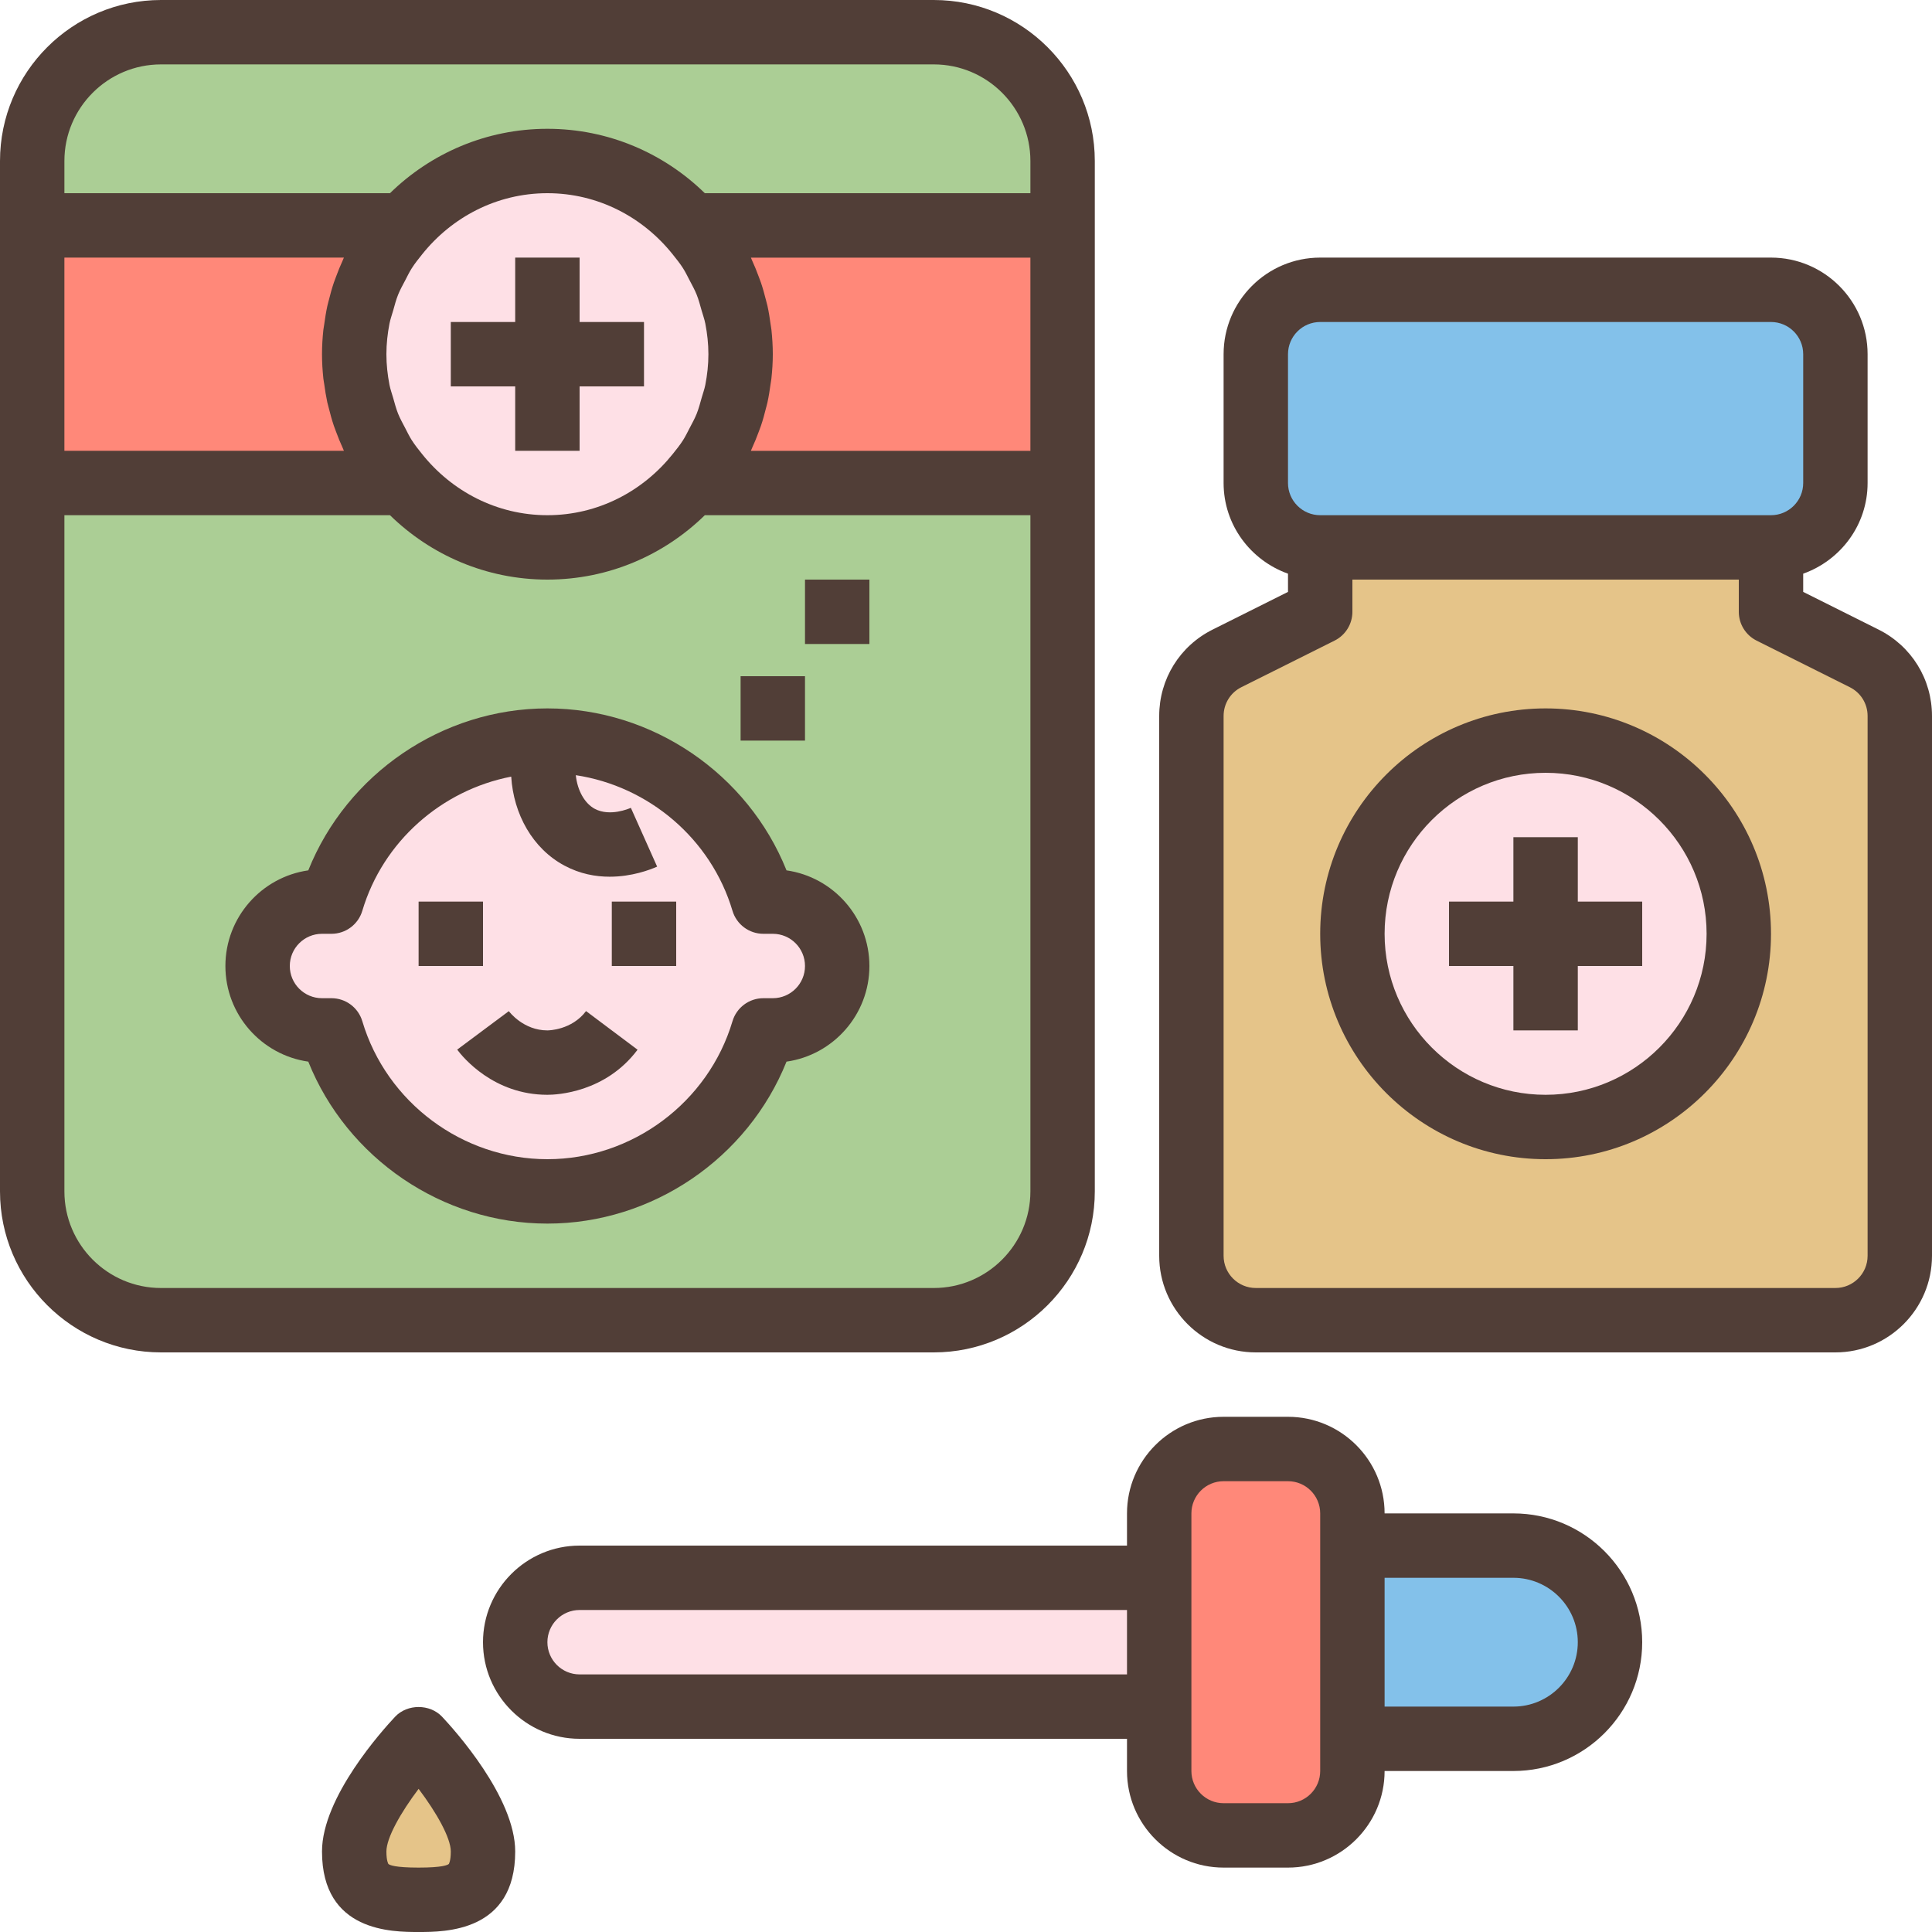<?xml version="1.0" encoding="iso-8859-1"?>
<!-- Generator: Adobe Illustrator 19.0.0, SVG Export Plug-In . SVG Version: 6.00 Build 0)  -->
<svg version="1.1" id="Capa_1" xmlns="http://www.w3.org/2000/svg" xmlns:xlink="http://www.w3.org/1999/xlink" x="0px" y="0px"
	 viewBox="0 0 480 480" style="enable-background:new 0 0 480 480;" xml:space="preserve">
<g>
	<path style="fill:#ABCE95;" d="M264,296V120h-92.296c-8.792,9.8-21.504,16-35.704,16s-26.92-6.2-35.704-16H8v176
		c0,17.672,14.328,32,32,32h192C249.672,328,264,313.672,264,296z M192,256h-2.352c-6.888,23.128-28.288,40-53.648,40
		s-46.76-16.872-53.648-40H80c-8.84,0-16-7.16-16-16s7.16-16,16-16h2.352c6.888-23.128,28.288-40,53.648-40s46.76,16.872,53.648,40
		H192c8.84,0,16,7.16,16,16S200.84,256,192,256z"/>
	<path style="fill:#ABCE95;" d="M136,40c14.2,0,26.92,6.2,35.704,16H264V40c0-17.672-14.328-32-32-32H40C22.328,8,8,22.328,8,40v16
		h92.296C109.08,46.2,121.8,40,136,40z"/>
</g>
<path style="fill:#FF8879;" d="M336,376c0-8.84-7.16-16-16-16h-16c-8.84,0-16,7.16-16,16v16v32v16c0,8.84,7.16,16,16,16h16
	c8.84,0,16-7.16,16-16v-8v-48V376z"/>
<path style="fill:#83C1EA;" d="M376,384h-40v48h40c13.256,0,24-10.744,24-24S389.256,384,376,384z"/>
<path style="fill:#FEE0E6;" d="M144,392c-8.84,0-16,7.16-16,16s7.16,16,16,16h144v-32H144z"/>
<path style="fill:#83C1EA;" d="M456,120V88c0-8.84-7.16-16-16-16H328c-8.84,0-16,7.16-16,16v32c0,8.84,7.16,16,16,16l0,0h112
	C448.84,136,456,128.84,456,120z"/>
<path style="fill:#E5C489;" d="M463.152,163.576L440,152v-16l0,0H328v16l-23.152,11.576c-5.424,2.712-8.848,8.256-8.848,14.312V312
	c0,8.84,7.16,16,16,16h144c8.84,0,16-7.16,16-16V177.888C472,171.832,468.576,166.288,463.152,163.576z M384,280
	c-26.512,0-48-21.488-48-48s21.488-48,48-48s48,21.488,48,48S410.512,280,384,280z"/>
<g>
	<circle style="fill:#FEE0E6;" cx="384" cy="232" r="48"/>
	<path style="fill:#FEE0E6;" d="M176.776,113.232c0.04-0.064,0.08-0.136,0.12-0.2c1.448-2.352,2.696-4.832,3.72-7.424
		c0.064-0.16,0.12-0.328,0.176-0.488c0.984-2.552,1.768-5.208,2.304-7.952c0.032-0.184,0.048-0.368,0.088-0.552
		C183.696,93.816,184,90.944,184,88s-0.304-5.816-0.816-8.608c-0.032-0.184-0.048-0.368-0.088-0.552
		c-0.536-2.744-1.32-5.408-2.304-7.96c-0.064-0.16-0.112-0.32-0.176-0.48c-1.032-2.592-2.28-5.08-3.728-7.432
		c-0.04-0.064-0.08-0.136-0.12-0.2c-1.488-2.4-3.184-4.672-5.064-6.768C162.92,46.2,150.2,40,136,40s-26.92,6.2-35.704,16l0,0
		c-1.88,2.096-3.576,4.368-5.072,6.768c-0.04,0.064-0.08,0.136-0.12,0.2c-1.448,2.352-2.696,4.832-3.728,7.432
		c-0.064,0.16-0.112,0.32-0.176,0.48c-0.984,2.56-1.768,5.216-2.304,7.96c-0.032,0.184-0.048,0.368-0.088,0.552
		C88.304,82.184,88,85.056,88,88s0.304,5.816,0.816,8.608c0.032,0.184,0.048,0.368,0.088,0.552c0.536,2.744,1.32,5.408,2.304,7.96
		c0.064,0.16,0.112,0.32,0.176,0.48c1.032,2.592,2.28,5.08,3.728,7.432c0.04,0.064,0.08,0.128,0.112,0.192
		c1.496,2.4,3.192,4.672,5.072,6.768c8.792,9.8,21.504,16,35.704,16s26.92-6.2,35.704-16l0,0
		C173.584,117.904,175.28,115.632,176.776,113.232z"/>
	<path style="fill:#FEE0E6;" d="M192,224h-2.352c-6.888-23.128-28.288-40-53.648-40s-46.76,16.872-53.648,40H80
		c-8.84,0-16,7.16-16,16s7.16,16,16,16h2.352c6.888,23.128,28.288,40,53.648,40s46.76-16.872,53.648-40H192c8.84,0,16-7.16,16-16
		S200.84,224,192,224z"/>
</g>
<g>
	<path style="fill:#FF8879;" d="M95.224,113.232c-0.04-0.064-0.08-0.128-0.112-0.192c-1.448-2.352-2.696-4.84-3.728-7.432
		c-0.064-0.16-0.112-0.32-0.176-0.48c-0.984-2.56-1.768-5.216-2.304-7.96c-0.032-0.184-0.048-0.368-0.088-0.552
		C88.304,93.816,88,90.944,88,88s0.304-5.816,0.816-8.608c0.032-0.184,0.048-0.368,0.088-0.552c0.536-2.744,1.32-5.408,2.304-7.96
		c0.064-0.16,0.112-0.32,0.176-0.48c1.032-2.592,2.28-5.08,3.728-7.432c0.04-0.064,0.08-0.136,0.12-0.2
		c1.496-2.4,3.192-4.672,5.072-6.768l0,0H8v64h92.296C98.416,117.904,96.72,115.632,95.224,113.232z"/>
	<path style="fill:#FF8879;" d="M176.776,62.768c0.04,0.064,0.08,0.136,0.12,0.2c1.448,2.352,2.696,4.832,3.728,7.432
		c0.064,0.16,0.112,0.32,0.176,0.48c0.984,2.56,1.768,5.216,2.304,7.96c0.032,0.184,0.048,0.368,0.088,0.552
		C183.696,82.184,184,85.056,184,88s-0.304,5.816-0.816,8.608c-0.032,0.184-0.048,0.368-0.088,0.552
		c-0.536,2.744-1.32,5.4-2.304,7.952c-0.064,0.16-0.112,0.328-0.176,0.488c-1.032,2.592-2.28,5.08-3.72,7.424
		c-0.04,0.064-0.08,0.136-0.12,0.2c-1.496,2.4-3.192,4.672-5.072,6.768l0,0H264V56h-92.296
		C173.584,58.096,175.28,60.368,176.776,62.768z"/>
</g>
<path style="fill:#E5C489;" d="M88,460c0,11.048,7.16,12,16,12s16-0.952,16-12s-16-28-16-28S88,448.952,88,460z"/>
<g>
	<path style="fill:#513E37;" d="M272,296V120V56V40c0-22.056-17.944-40-40-40H40C17.944,0,0,17.944,0,40v16v64v176
		c0,22.056,17.944,40,40,40h192C254.056,336,272,318.056,272,296z M175.232,95.624c-0.216,1.096-0.608,2.152-0.912,3.224
		c-0.376,1.328-0.72,2.664-1.224,3.928c-0.496,1.24-1.152,2.416-1.776,3.608c-0.528,1.008-1.016,2.032-1.624,2.984
		c-0.768,1.208-1.68,2.336-2.584,3.464C159.776,122,148.632,128,136,128s-23.776-6-31.112-15.168
		c-0.904-1.128-1.816-2.264-2.584-3.472c-0.608-0.952-1.096-1.968-1.616-2.976c-0.624-1.192-1.28-2.368-1.784-3.608
		c-0.504-1.264-0.848-2.6-1.224-3.92c-0.312-1.08-0.696-2.128-0.912-3.232C96.288,93.144,96,90.608,96,88s0.288-5.144,0.768-7.616
		c0.216-1.104,0.608-2.152,0.912-3.232c0.376-1.32,0.712-2.656,1.224-3.92c0.496-1.248,1.16-2.424,1.784-3.608
		c0.52-1,1.008-2.024,1.616-2.976c0.768-1.208,1.68-2.344,2.584-3.472C112.224,54,123.368,48,136,48s23.776,6,31.112,15.176
		c0.904,1.128,1.816,2.256,2.584,3.464c0.608,0.952,1.096,1.976,1.624,2.984c0.624,1.192,1.28,2.36,1.776,3.608
		c0.504,1.264,0.848,2.608,1.224,3.928c0.304,1.072,0.696,2.128,0.912,3.224C175.712,82.848,176,85.392,176,88
		S175.712,93.152,175.232,95.624z M85.44,112H16V64h69.44c-0.096,0.2-0.16,0.416-0.256,0.616c-0.632,1.368-1.2,2.768-1.72,4.192
		c-0.176,0.472-0.36,0.936-0.52,1.408c-0.48,1.416-0.88,2.864-1.24,4.328c-0.12,0.496-0.272,0.976-0.376,1.472
		c-0.328,1.496-0.568,3.016-0.776,4.56c-0.064,0.464-0.16,0.92-0.216,1.392C80.128,83.952,80,85.96,80,88s0.128,4.048,0.336,6.032
		c0.048,0.472,0.152,0.928,0.216,1.392C80.76,96.96,81,98.48,81.32,99.976c0.112,0.496,0.256,0.984,0.384,1.472
		c0.36,1.464,0.76,2.912,1.24,4.328c0.16,0.472,0.344,0.936,0.52,1.408c0.52,1.424,1.088,2.824,1.72,4.192
		C85.28,111.584,85.344,111.8,85.44,112z M186.816,111.384c0.632-1.368,1.2-2.768,1.72-4.192c0.176-0.472,0.36-0.936,0.52-1.408
		c0.48-1.416,0.88-2.872,1.24-4.336c0.12-0.488,0.272-0.968,0.376-1.464c0.328-1.496,0.568-3.024,0.776-4.568
		c0.064-0.464,0.16-0.92,0.208-1.384C191.872,92.048,192,90.04,192,88s-0.128-4.048-0.336-6.032
		c-0.048-0.464-0.152-0.92-0.208-1.384c-0.208-1.544-0.448-3.072-0.776-4.568c-0.112-0.488-0.256-0.968-0.376-1.456
		c-0.368-1.472-0.768-2.92-1.248-4.336c-0.16-0.472-0.344-0.936-0.52-1.408c-0.52-1.424-1.088-2.824-1.72-4.192
		c-0.096-0.2-0.16-0.416-0.256-0.616H256v48h-69.44C186.656,111.8,186.72,111.584,186.816,111.384z M40,16h192
		c13.232,0,24,10.768,24,24v8h-80.888C165.008,38.12,151.216,32,136,32s-29.008,6.12-39.112,16H16v-8C16,26.768,26.768,16,40,16z
		 M16,296V128h80.888c10.104,9.88,23.904,16,39.112,16s29.008-6.12,39.112-16H256v168c0,13.232-10.768,24-24,24H40
		C26.768,320,16,309.232,16,296z"/>
	<path style="fill:#513E37;" d="M376,376h-32c0-13.232-10.768-24-24-24h-16c-13.232,0-24,10.768-24,24v8H144
		c-13.232,0-24,10.768-24,24s10.768,24,24,24h136v8c0,13.232,10.768,24,24,24h16c13.232,0,24-10.768,24-24h32
		c17.648,0,32-14.352,32-32S393.648,376,376,376z M144,416c-4.416,0-8-3.584-8-8s3.584-8,8-8h136v16H144z M328,440
		c0,4.416-3.584,8-8,8h-16c-4.416,0-8-3.584-8-8v-16v-32v-16c0-4.416,3.584-8,8-8h16c4.416,0,8,3.584,8,8v8v48V440z M376,424h-32
		v-32h32c8.824,0,16,7.176,16,16S384.824,424,376,424z"/>
	<path style="fill:#513E37;" d="M466.736,156.424L448,147.056v-4.528c9.288-3.312,16-12.112,16-22.528V88c0-13.232-10.768-24-24-24
		H328c-13.232,0-24,10.768-24,24v32c0,10.416,6.712,19.216,16,22.528v4.528l-18.736,9.368c-8.176,4.088-13.264,12.32-13.264,21.464
		V312c0,13.232,10.768,24,24,24h144c13.232,0,24-10.768,24-24V177.888C480,168.744,474.912,160.512,466.736,156.424z M320,88
		c0-4.416,3.584-8,8-8h112c4.416,0,8,3.584,8,8v32c0,4.416-3.584,8-8,8H328c-4.416,0-8-3.584-8-8V88z M464,312c0,4.416-3.584,8-8,8
		H312c-4.416,0-8-3.584-8-8V177.888c0-3.056,1.696-5.8,4.424-7.16l23.16-11.576C334.288,157.8,336,155.032,336,152v-8h96v8
		c0,3.032,1.712,5.8,4.424,7.16l23.16,11.576c2.72,1.36,4.416,4.096,4.416,7.152V312z"/>
	<polygon style="fill:#513E37;" points="392,208 376,208 376,224 360,224 360,240 376,240 376,256 392,256 392,240 408,240 408,224 
		392,224 	"/>
	<polygon style="fill:#513E37;" points="144,64 128,64 128,80 112,80 112,96 128,96 128,112 144,112 144,96 160,96 160,80 144,80 	
		"/>
	<path style="fill:#513E37;" d="M384,176c-30.872,0-56,25.128-56,56s25.128,56,56,56s56-25.128,56-56S414.872,176,384,176z M384,272
		c-22.056,0-40-17.944-40-40s17.944-40,40-40s40,17.944,40,40S406.056,272,384,272z"/>
	<rect x="104" y="224" style="fill:#513E37;" width="16" height="16"/>
	<rect x="152" y="224" style="fill:#513E37;" width="16" height="16"/>
	<path style="fill:#513E37;" d="M136,256c-5.944,0-9.44-4.584-9.584-4.784l-12.832,9.56c1.4,1.88,9.04,11.224,22.416,11.224
		c2.336,0,14.408-0.536,22.4-11.2l-12.8-9.6C142.04,255.944,136.24,256,136,256z"/>
	<path style="fill:#513E37;" d="M195.408,216.24C185.8,192.28,162.144,176,136,176s-49.8,16.28-59.408,40.24
		C64.968,217.896,56,227.92,56,240c0,12.08,8.968,22.104,20.592,23.76C86.2,287.72,109.856,304,136,304s49.8-16.28,59.408-40.24
		C207.032,262.104,216,252.08,216,240S207.032,217.896,195.408,216.24z M192,248h-2.352c-3.536,0-6.656,2.328-7.664,5.72
		C175.976,273.904,157.064,288,136,288s-39.976-14.096-45.984-34.28c-1.008-3.392-4.128-5.72-7.664-5.72H80c-4.416,0-8-3.584-8-8
		s3.584-8,8-8h2.352c3.536,0,6.656-2.328,7.664-5.72c5.136-17.256,19.72-29.976,36.992-33.328
		c0.576,9.344,5.344,17.896,13.224,22.104c3.864,2.072,7.768,2.768,11.256,2.76c5.504,0,10.008-1.72,11.776-2.504l-6.528-14.608
		c-0.528,0.224-5.224,2.24-8.968,0.248c-2.48-1.328-4.312-4.504-4.712-8.36c18.12,2.744,33.6,15.8,38.928,33.696
		c1.008,3.384,4.128,5.712,7.664,5.712H192c4.416,0,8,3.584,8,8C200,244.416,196.416,248,192,248z"/>
	<rect x="184" y="168" style="fill:#513E37;" width="16" height="16"/>
	<rect x="200" y="144" style="fill:#513E37;" width="16" height="16"/>
	<path style="fill:#513E37;" d="M98.176,426.504C95.152,429.728,80,446.464,80,460c0,20,17.44,20,24,20s24,0,24-20
		c0-13.536-15.152-30.272-18.176-33.496C106.792,423.304,101.208,423.304,98.176,426.504z M111.512,463.096
		C111.216,463.368,109.88,464,104,464s-7.216-0.632-7.504-0.904c-0.008,0-0.496-0.712-0.496-3.096c0-3.408,3.568-9.688,8-15.568
		c4.432,5.88,8,12.168,8,15.568C112,462.384,111.512,463.096,111.512,463.096z"/>
</g>
<g>
</g>
<g>
</g>
<g>
</g>
<g>
</g>
<g>
</g>
<g>
</g>
<g>
</g>
<g>
</g>
<g>
</g>
<g>
</g>
<g>
</g>
<g>
</g>
<g>
</g>
<g>
</g>
<g>
</g>
</svg>
